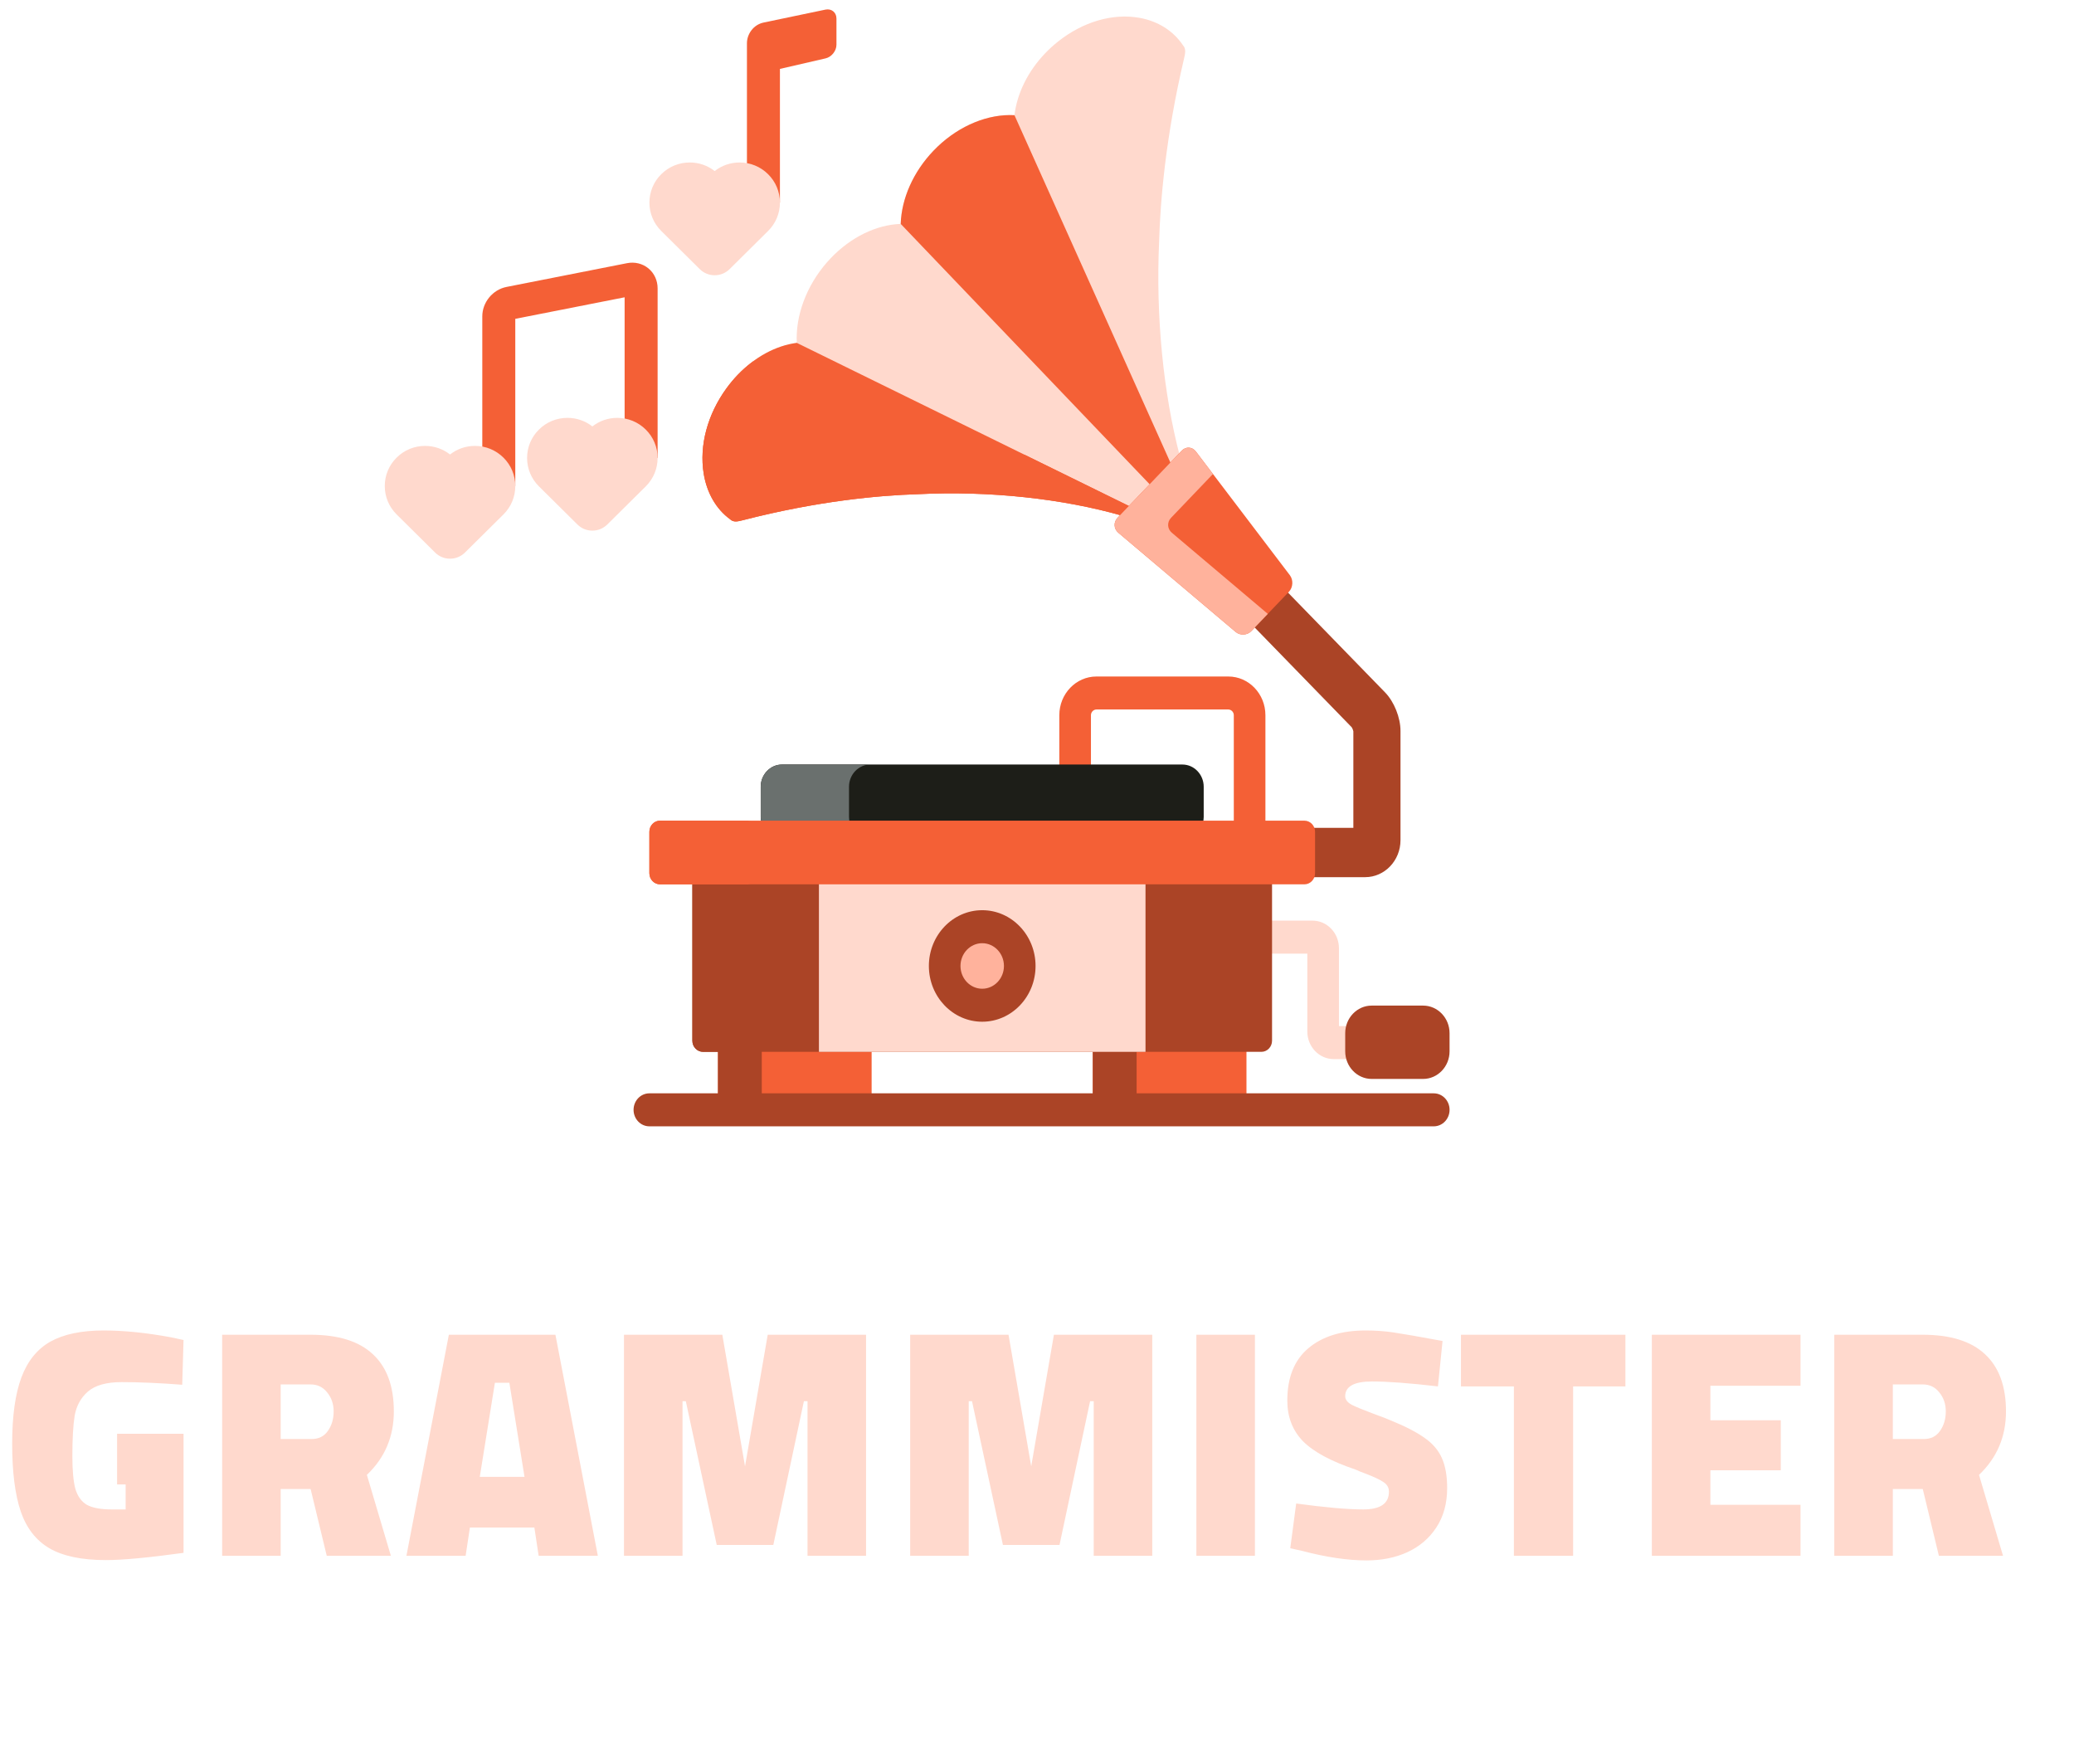 <svg width="227" height="193" viewBox="0 0 227 193" fill="none" xmlns="http://www.w3.org/2000/svg">
<path d="M11.592 170.726C8.952 170.726 6.888 170.294 5.4 169.43C3.936 168.566 2.892 167.222 2.268 165.398C1.644 163.55 1.332 161.078 1.332 157.982C1.332 154.958 1.668 152.546 2.34 150.746C3.012 148.946 4.068 147.638 5.508 146.822C6.972 146.006 8.916 145.598 11.34 145.598C13.572 145.598 16.044 145.85 18.756 146.354L20.088 146.642L19.944 151.538C17.448 151.346 15.24 151.25 13.32 151.25C11.64 151.25 10.404 151.598 9.612 152.294C8.844 152.966 8.364 153.842 8.172 154.922C8.004 155.978 7.92 157.454 7.92 159.35C7.92 160.91 8.028 162.098 8.244 162.914C8.484 163.73 8.904 164.318 9.504 164.678C10.128 165.014 11.028 165.182 12.204 165.182H13.752V162.446H12.816V156.902H20.088V169.934C16.248 170.462 13.416 170.726 11.592 170.726ZM24.314 146.066H33.998C37.022 146.066 39.29 146.774 40.802 148.19C42.338 149.606 43.106 151.694 43.106 154.454C43.106 157.214 42.122 159.53 40.154 161.402L42.782 170.258H35.762L33.998 162.95H30.722V170.258H24.314V146.066ZM34.106 157.478C34.874 157.478 35.462 157.19 35.87 156.614C36.302 156.014 36.518 155.294 36.518 154.454C36.518 153.638 36.278 152.942 35.798 152.366C35.342 151.79 34.742 151.502 33.998 151.502H30.722V157.478H34.106ZM58.487 167.162H51.431L50.963 170.258H44.483L49.127 146.066H60.791L65.435 170.258H58.955L58.487 167.162ZM55.751 151.322H54.167L52.511 161.618H57.407L55.751 151.322ZM94.791 146.066V170.258H88.383V153.338H87.987L84.639 169.07H78.447L75.063 153.338H74.703V170.258H68.295V146.066H79.059L81.543 160.466L84.027 146.066H94.791ZM126.115 146.066V170.258H119.707V153.338H119.311L115.963 169.07H109.771L106.387 153.338H106.027V170.258H99.619V146.066H110.383L112.867 160.466L115.351 146.066H126.115ZM130.943 146.066H137.351V170.258H130.943V146.066ZM149.572 170.762C147.508 170.762 145.156 170.414 142.516 169.718L141.22 169.43L141.868 164.534C145.036 164.966 147.484 165.182 149.212 165.182C151.084 165.182 152.02 164.534 152.02 163.238C152.02 162.782 151.804 162.422 151.372 162.158C150.964 161.894 150.352 161.606 149.536 161.294C149.008 161.102 148.624 160.946 148.384 160.826C145.672 159.914 143.74 158.87 142.588 157.694C141.46 156.518 140.896 155.042 140.896 153.266C140.896 150.746 141.664 148.838 143.2 147.542C144.736 146.246 146.824 145.598 149.464 145.598C150.544 145.598 151.564 145.67 152.524 145.814C153.508 145.958 155.296 146.27 157.888 146.75L157.384 151.718C154.264 151.358 151.864 151.178 150.184 151.178C148.216 151.178 147.232 151.718 147.232 152.798C147.232 153.158 147.472 153.47 147.952 153.734C148.432 153.974 149.188 154.286 150.22 154.67C151.276 155.054 151.96 155.318 152.272 155.462C153.856 156.11 155.08 156.746 155.944 157.37C156.808 157.97 157.432 158.702 157.816 159.566C158.2 160.43 158.392 161.522 158.392 162.842C158.392 164.522 157.996 165.962 157.204 167.162C156.436 168.338 155.38 169.238 154.036 169.862C152.716 170.462 151.228 170.762 149.572 170.762ZM165.698 151.718H159.902V146.066H177.902V151.718H172.178V170.258H165.698V151.718ZM187.203 151.646V155.426H194.907V160.898H187.203V164.678H197.067V170.258H180.795V146.066H197.067V151.646H187.203ZM200.764 146.066H210.448C213.472 146.066 215.74 146.774 217.252 148.19C218.788 149.606 219.556 151.694 219.556 154.454C219.556 157.214 218.572 159.53 216.604 161.402L219.232 170.258H212.212L210.448 162.95H207.172V170.258H200.764V146.066ZM210.556 157.478C211.324 157.478 211.912 157.19 212.32 156.614C212.752 156.014 212.968 155.294 212.968 154.454C212.968 153.638 212.728 152.942 212.248 152.366C211.792 151.79 211.192 151.502 210.448 151.502H207.172V157.478H210.556Z" fill="#FFD9CD"/>
<g clip-path="url(#clip0)">
<path d="M151.595 75.77L140.814 64.688L137.166 68.505L147.95 79.593C148.017 79.691 148.105 79.91 148.125 80.028V90.594H143.603C143.665 90.724 143.703 90.868 143.703 91.023V95.562C143.703 95.717 143.665 95.861 143.603 95.992H149.415C151.55 95.992 153.285 94.176 153.285 91.943V79.991C153.286 78.53 152.59 76.794 151.595 75.77Z" fill="#AB4426"/>
<path d="M119.387 83.905C119.397 83.826 119.404 83.746 119.404 83.664V78.266C119.404 77.929 119.678 77.643 120.002 77.643H134.441C134.766 77.643 135.04 77.929 135.04 78.266V90.049H138.5V78.266C138.5 75.931 136.68 74.032 134.441 74.032H120.002C117.764 74.032 115.943 75.931 115.943 78.266V83.664C115.943 83.746 115.95 83.826 115.96 83.905H119.387Z" fill="#F46036"/>
<path d="M78.582 114.865H95.4V119.888H78.582V114.865Z" fill="#F46036"/>
<path d="M78.582 114.865H83.377V119.888H78.582V114.865Z" fill="#AB4426"/>
<path d="M119.607 114.865H136.426V119.888H119.607V114.865Z" fill="#F46036"/>
<path d="M119.607 114.865H124.403V119.888H119.607V114.865Z" fill="#AB4426"/>
<path d="M143.087 112.883C143.087 114.547 144.386 115.902 145.982 115.902H147.593C147.51 115.634 147.464 115.348 147.464 115.051V113.067C147.464 112.798 147.503 112.539 147.573 112.291H146.548V103.767C146.548 102.101 145.249 100.747 143.653 100.747H138.996V104.358H143.087V112.883Z" fill="#FFD9CD"/>
<path d="M155.761 118.071H150.128C148.532 118.071 147.234 116.717 147.234 115.051V113.067C147.234 111.402 148.532 110.046 150.128 110.046H155.761C157.357 110.046 158.655 111.402 158.655 113.067V115.051C158.655 116.717 157.357 118.071 155.761 118.071Z" fill="#AB4426"/>
<path d="M131.658 90.049C131.714 89.842 131.746 89.625 131.746 89.4V86.094C131.746 84.758 130.698 83.665 129.418 83.665H85.591C84.309 83.665 83.262 84.758 83.262 86.094V89.4C83.262 89.625 83.293 89.842 83.349 90.049H131.658Z" fill="#1D1E18"/>
<path d="M93.011 90.049C92.956 89.842 92.924 89.625 92.924 89.4V86.094C92.924 84.758 93.972 83.665 95.252 83.665H85.591C84.309 83.665 83.262 84.758 83.262 86.094V89.4C83.262 89.625 83.293 89.842 83.349 90.049H93.011Z" fill="#6A706E"/>
<path d="M75.78 96.535V113.891C75.78 114.558 76.305 115.106 76.945 115.106H138.063C138.703 115.106 139.226 114.558 139.226 113.891V96.535H75.78Z" fill="#AB4426"/>
<path d="M81.514 113.891V96.535H75.78V113.891C75.78 114.558 76.304 115.106 76.945 115.106H82.679C82.038 115.106 81.514 114.558 81.514 113.891Z" fill="#AB4426"/>
<path d="M89.632 96.535H125.376V115.106H89.632V96.535Z" fill="#FFD9CD"/>
<path d="M143.934 95.561C143.934 96.228 143.41 96.776 142.769 96.776H72.238C71.599 96.776 71.074 96.228 71.074 95.561V91.023C71.074 90.355 71.599 89.808 72.238 89.808H142.769C143.409 89.808 143.934 90.355 143.934 91.023V95.561Z" fill="#F46036"/>
<path d="M81.072 95.561V91.023C81.072 90.355 81.597 89.808 82.236 89.808H72.238C71.599 89.808 71.074 90.355 71.074 91.023V95.561C71.074 96.228 71.599 96.776 72.238 96.776H82.236C81.597 96.776 81.072 96.229 81.072 95.561Z" fill="#F46036"/>
<path d="M129.126 49.882C127.341 43.081 126.488 34.675 126.867 26.411C126.993 22.044 127.565 15.035 129.586 6.444C129.722 5.867 129.84 5.359 129.487 4.97C128.427 3.377 126.731 2.306 124.696 1.948C121.767 1.431 118.52 2.384 115.788 4.558C115.295 4.949 114.826 5.377 114.394 5.829C112.506 7.802 111.317 10.219 111.033 12.607C108.197 12.446 105.065 13.707 102.617 16.048C102.463 16.195 102.31 16.348 102.163 16.502C99.961 18.804 98.672 21.72 98.583 24.502C95.923 24.595 93.135 25.943 90.934 28.245C90.787 28.399 90.641 28.559 90.501 28.719C88.261 31.28 87.055 34.556 87.21 37.522C84.927 37.82 82.617 39.062 80.728 41.037C80.296 41.489 79.887 41.98 79.513 42.495C77.434 45.351 76.525 48.747 77.017 51.811C77.36 53.938 78.383 55.712 79.906 56.821C80.278 57.192 80.764 57.067 81.314 56.926C89.528 54.811 96.231 54.212 100.427 54.081C108.316 53.685 116.35 54.577 122.853 56.444L129.126 49.882Z" fill="#FFD9CD"/>
<path d="M128.202 50.848L111.033 12.607C108.197 12.446 105.065 13.707 102.617 16.048C102.463 16.195 102.31 16.348 102.163 16.502C99.961 18.804 98.672 21.72 98.583 24.502L125.99 53.163L128.202 50.848Z" fill="#F46036"/>
<path d="M123.776 55.477L87.21 37.522C84.927 37.819 82.617 39.062 80.729 41.037C80.297 41.489 79.888 41.98 79.513 42.495C77.435 45.351 76.525 48.747 77.017 51.811C77.36 53.938 78.384 55.712 79.906 56.821C80.278 57.192 80.764 57.066 81.314 56.925C89.528 54.811 96.232 54.211 100.427 54.081C108.316 53.685 116.35 54.577 122.853 56.443L123.776 55.477Z" fill="#F46036"/>
<path d="M104.258 49.75C100.063 49.881 93.359 50.481 85.145 52.595C84.595 52.736 84.109 52.862 83.738 52.49C82.214 51.382 81.191 49.608 80.849 47.481C80.431 44.883 81.024 42.048 82.481 39.505C81.868 39.95 81.279 40.461 80.728 41.037C80.296 41.488 79.887 41.979 79.513 42.494C77.434 45.35 76.525 48.746 77.017 51.81C77.36 53.938 78.383 55.711 79.906 56.821C80.278 57.191 80.764 57.066 81.314 56.925C89.528 54.81 96.231 54.211 100.427 54.081C108.316 53.684 116.35 54.576 122.853 56.443L123.776 55.477L112.168 49.777C109.557 49.633 106.9 49.618 104.258 49.75Z" fill="#F46036"/>
<path d="M141.175 62.945C141.572 63.468 141.527 64.284 141.076 64.756L136.965 69.056C136.513 69.529 135.736 69.572 135.239 69.151L122.393 58.293C121.896 57.873 121.859 57.142 122.31 56.669L129.342 49.315C129.795 48.842 130.489 48.883 130.887 49.407L141.175 62.945Z" fill="#F46036"/>
<path d="M128.251 58.294C127.753 57.874 127.716 57.142 128.169 56.669L132.759 51.87L130.888 49.407C130.489 48.884 129.795 48.843 129.342 49.316L122.311 56.669C121.859 57.142 121.896 57.874 122.393 58.294L135.239 69.152C135.736 69.572 136.513 69.529 136.965 69.056L138.761 67.178L128.251 58.294Z" fill="#FFB29C"/>
<path d="M111.612 105.709C111.612 103.337 109.773 101.414 107.503 101.414C105.235 101.414 103.396 103.337 103.396 105.709C103.396 108.082 105.235 110.006 107.503 110.006C109.773 110.006 111.612 108.082 111.612 105.709Z" fill="#FFB29C"/>
<path d="M106.828 105.709C106.828 103.978 107.81 102.49 109.22 101.81C108.697 101.558 108.117 101.413 107.503 101.413C105.235 101.413 103.396 103.337 103.396 105.709C103.396 108.082 105.235 110.006 107.503 110.006C108.117 110.006 108.697 109.861 109.22 109.609C107.81 108.928 106.828 107.441 106.828 105.709Z" fill="#FFB29C"/>
<path d="M107.503 111.811C104.284 111.811 101.665 109.074 101.665 105.709C101.665 102.344 104.284 99.606 107.503 99.606C110.722 99.606 113.342 102.344 113.342 105.709C113.342 109.074 110.723 111.811 107.503 111.811ZM107.503 103.218C106.192 103.218 105.126 104.336 105.126 105.709C105.126 107.083 106.192 108.201 107.503 108.201C108.815 108.201 109.882 107.083 109.882 105.709C109.882 104.336 108.815 103.218 107.503 103.218Z" fill="#AB4426"/>
<path d="M156.925 123.258H71.074C70.119 123.258 69.344 122.45 69.344 121.452C69.344 120.455 70.119 119.647 71.074 119.647H156.925C157.88 119.647 158.656 120.455 158.656 121.452C158.656 122.45 157.88 123.258 156.925 123.258Z" fill="#AB4426"/>
<path d="M70.967 29.368C70.326 28.841 69.473 28.633 68.629 28.8L55.437 31.401C53.926 31.698 52.787 33.083 52.787 34.622V49.115C53.593 49.271 54.336 49.66 54.931 50.249C55.722 51.032 56.158 52.076 56.158 53.187H56.398V34.892L68.365 32.534V46.045C69.171 46.2 69.913 46.59 70.507 47.178C71.299 47.962 71.735 49.005 71.735 50.116H71.976V31.552C71.976 30.691 71.608 29.895 70.967 29.368Z" fill="#F46036"/>
<path d="M64.833 58.069C64.219 58.069 63.639 57.832 63.202 57.401L58.989 53.227C58.151 52.397 57.69 51.292 57.69 50.116C57.69 48.94 58.152 47.834 58.991 47.006C59.822 46.182 60.928 45.727 62.106 45.727C63.106 45.727 64.058 46.057 64.834 46.666C65.609 46.057 66.561 45.727 67.562 45.727C68.737 45.727 69.844 46.181 70.677 47.007C71.515 47.836 71.976 48.94 71.976 50.116C71.976 51.291 71.516 52.395 70.679 53.226L66.468 57.397C66.027 57.832 65.448 58.069 64.833 58.069Z" fill="#FFD9CD"/>
<path d="M49.256 61.14C48.639 61.14 48.059 60.901 47.622 60.468L43.413 56.298C42.575 55.469 42.113 54.364 42.113 53.187C42.113 52.01 42.575 50.906 43.414 50.076C44.244 49.253 45.351 48.797 46.528 48.797C47.53 48.797 48.48 49.128 49.256 49.736C50.03 49.128 50.982 48.797 51.985 48.797C53.161 48.797 54.267 49.253 55.101 50.078C55.938 50.906 56.399 52.01 56.399 53.187C56.399 54.364 55.938 55.469 55.101 56.298L50.89 60.468C50.455 60.9 49.874 61.14 49.256 61.14Z" fill="#FFD9CD"/>
<path d="M90.358 1.05L83.559 2.471C82.455 2.712 81.753 3.733 81.753 4.731V18.099C82.56 18.254 83.302 18.642 83.896 19.232C84.688 20.014 85.123 21.058 85.123 22.17H85.364V7.541L90.366 6.387C91.017 6.237 91.55 5.567 91.55 4.899V2.029C91.55 1.361 91.014 0.921 90.358 1.05Z" fill="#F46036"/>
<path d="M78.222 30.122C77.608 30.122 77.029 29.884 76.591 29.454L72.378 25.279C71.54 24.451 71.079 23.346 71.079 22.17C71.079 20.993 71.54 19.888 72.379 19.059C73.211 18.235 74.317 17.781 75.493 17.781C76.495 17.781 77.446 18.111 78.222 18.718C78.998 18.111 79.949 17.781 80.95 17.781C82.126 17.781 83.232 18.235 84.066 19.061C84.902 19.888 85.364 20.993 85.364 22.17C85.364 23.345 84.902 24.45 84.065 25.279L79.855 29.45C79.416 29.884 78.837 30.122 78.222 30.122Z" fill="#FFD9CD"/>
</g>
<defs>
<clipPath id="clip0">
<rect width="118.122" height="123.258" fill="white" transform="translate(42.113)"/>
</clipPath>
</defs>
</svg>
